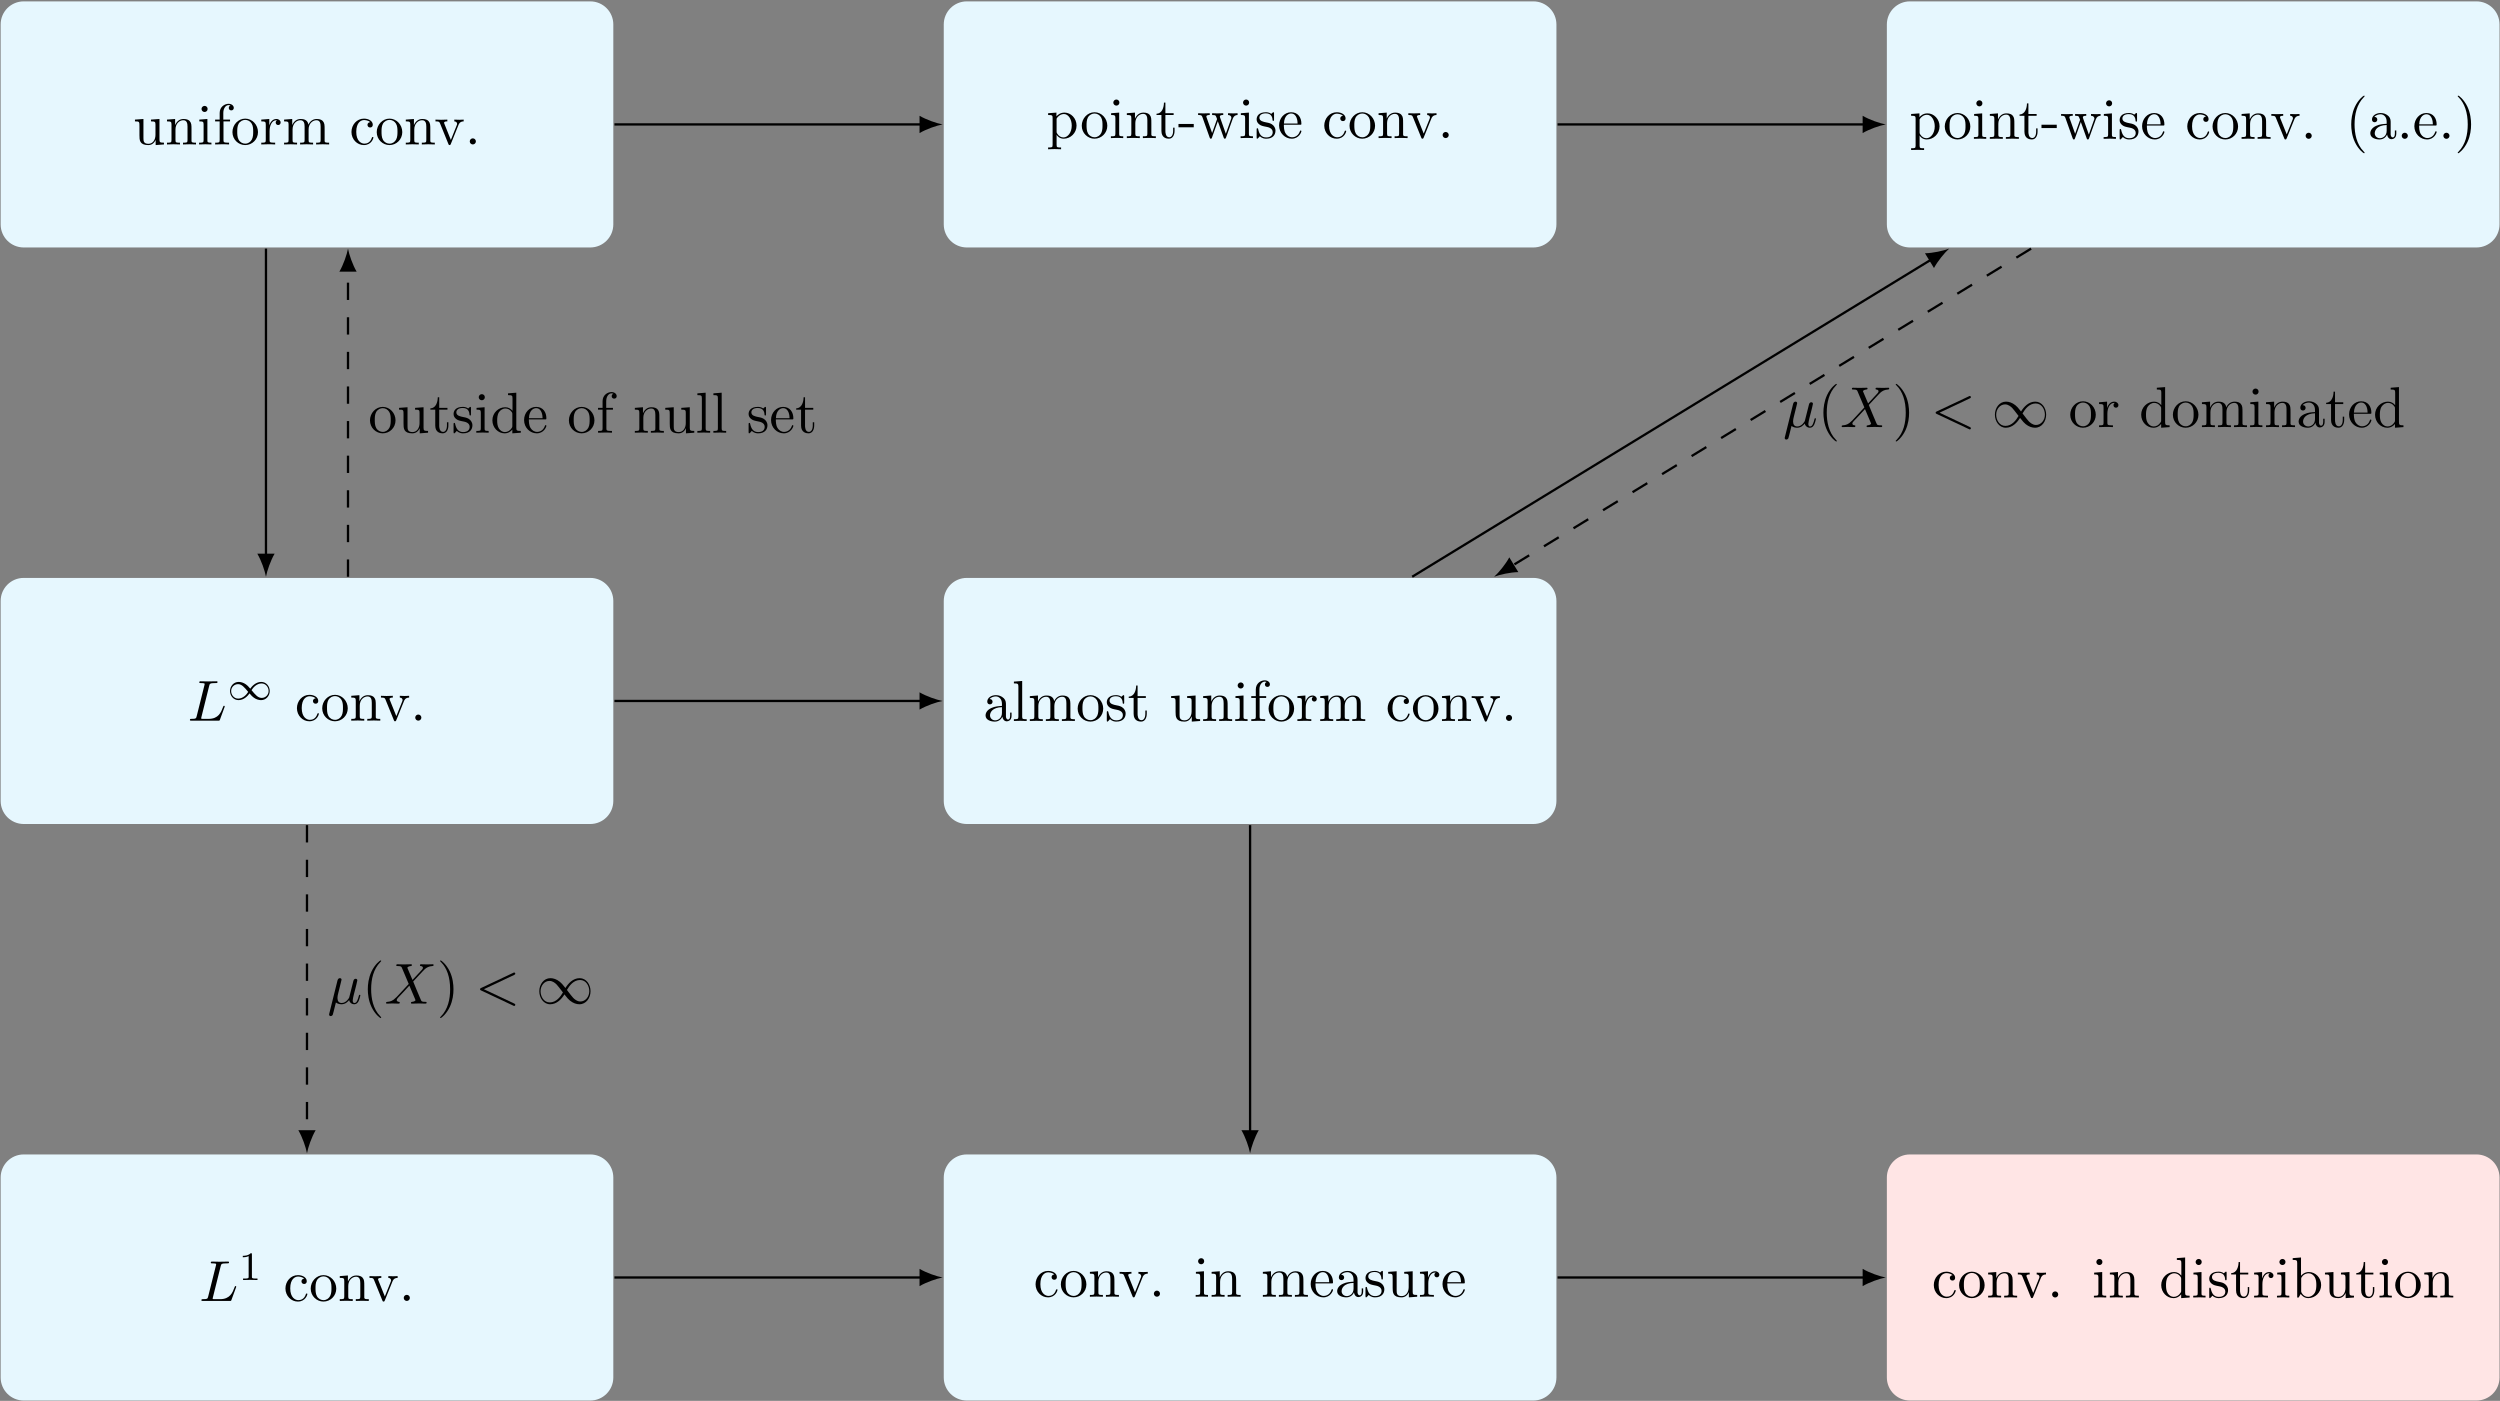 <?xml version="1.0" encoding="UTF-8"?>
<svg xmlns="http://www.w3.org/2000/svg" xmlns:xlink="http://www.w3.org/1999/xlink" width="1555pt" height="871.36pt" viewBox="0 0 1555 871.36" version="1.1"><rect x="0" y="0" width="1555" height="871.36" fill="#808080" stroke="none"/><!--latexit:AAAJDnjarVVdbBRVFL73LtB2+dlty2/5G+girWzLbguCLQstPy0ILD/bn227bbkz
c3f30tmZzcxsy7LZeB8ML/hkJKiJRsqDQowYJcYY30A0hhgtxEjUGB7UxPjEK2I8
M9tii/xI4szDzD1zvvOd75xz78hZjVt2KHQTE8+s2XPKvPHAKDMtbuh9AWoqaQ6r
roBtZOMBQz7OFNuqQvjU28N+XzS2n+WZ2j7p9G15RZdpGLbAl/xr5s5b98z6uvpn
NwQbGjdubm7dsWvfC4eP9PUPHlMZ1wzL7g7oOU27MX+Bz18T6I3GGkdY3uqH5yRJ
T0DRqGVdqKyqXrho8ZKlywQRHjFLzBZzRJkoFxXCe2H5ipWrVktr1taKuWKeWCB8
olLUiOVipVglpLhMLaZxnXUrhmaYXRlDZd02tzUWz5qMZmSNDWZoSudJrlAb5Hap
1GYgS6bKSMo0crq6ywH2W0bOVFgXO2HXtq1NbHj1Vlv+Rijsa2re1B2NHe3cmYjG
XMdYliqsIyTBjfxYzJ94bsvW5/tLMnSaYfHSK7N6JwHjW1vi0dghV++Eb1tkex/I
t2yT6ynhPwzwtna3ygdzNoVsY+6X8207HVRpcWO3b09H5977a0il3YY3OWczS1SJ
ZaJ62N+TUA0ll2G67fIPyIapMjMSDmXtwYJlU12lmqGzojeRsxhoGKEpVrD5yMmS
xXnTuGxSM1/IGhZ3SgVURad1+w8eOndALDwXFYvE0p5orMPQ7ZtHY12+7p7eOKxj
/CSD5JIdGk1ZsI5CGWrb6pB7+f1isVjSc9DQqWKA2oHEZITxgRZYDg2Dmt1ccfiA
e3zIMVJ52F81TaRa0j2utDzUXtu2s8Q1kfSl0s6U2RwyaL/y1+uf37vWJFZAyOMj
QLsbWj9+vMXpa6Z5U0dYghuJ+U59s517xWq3kpWzLidkluK6W50spJYzWXHAuz2i
AfxE0KvDiEkqd2qqsEiTkgl6Zc1QRjZCV/MaixRM6DTVUxoLJrmmRZQ81deEQ0EA
25ICDWImU4OSuxzjqp2ONDduhihShus8k8tIacZTaTsSLlndGWWqpBimDju2OMkW
fhQdBP8f2byD3oQjeMAlHZTqaL1UyMF2MswMOOmjjcXW6R4QwQ1nJCUK3jJ4Zw2u
2w1j3GJPAMgAUB4CANJG1lj/IE5mmjE2RaQCLnBgqJDgetLOFwNPoFIBwgBCtQyc
UtJjBd3ncUDJSZ7wEymS4J0C75IErksZRi1nlGYAwtMQKUCkpyOcIXMnHTYHwLwJ
1aRjAw3bS21gaoo5FW6dbpen7Mo0e9A2qW6VFFJ9lFqRwgkrzZN2pCHU2AR9L06P
qP4n5CQwqFIrzdRSB1y8q83VNFgwcrbFYbeAOOc/IME5U3SYZqQ8BYSGPGXK7OnE
/itl5SEpBxKZXF28fltpkAKSYUqqAXsF9r5afCDHx2p/IFDRmZ0ZupNT2adm2tkj
7Kkpe9qxM12dcUDBGZcbHfZX3/+R/HOons8NtaByVIlqUADVoya0Be1DB9ARFENj
qIheQi+js+gt9C66iN5D76MP0IfoMvoYfYI+RVfRNfQl+gpdR1+jb9AEuom+Q9+j
2+g39Ae6g+7iCrwAS3gD3oRbcTuO4m7ci/vwEObYxCdxEZ/Cp/EZfBa/ht/El/BH
+DN8BV/Ht/AP+Cf8M9lKdpB2sovsIZ1kHzlM+sgxwkmW5EmBFMmL5BQ5TV4hZ8gb
5B1ykVwiV8kX5EfyC/md3CF3yT0P8VR45nmqPTWeFZ5azzrPek992e2yX8v+LP0O
CC49QeWMqxz9DRfE+d0=-->
<defs>
<g>
<symbol overflow="visible" id="glyph0-0">
<path style="stroke:none;" d=""/>
</symbol>
<symbol overflow="visible" id="glyph0-1">
<path style="stroke:none;" d="M 14.016 -2.828 L 14.016 0.391 L 19.188 0 L 19.188 -1.109 C 16.672 -1.109 16.391 -1.359 16.391 -3.125 L 16.391 -15.844 L 11.109 -15.453 L 11.109 -14.344 C 13.625 -14.344 13.906 -14.094 13.906 -12.328 L 13.906 -5.953 C 13.906 -2.828 12.188 -0.391 9.578 -0.391 C 6.562 -0.391 6.422 -2.078 6.422 -3.938 L 6.422 -15.844 L 1.141 -15.453 L 1.141 -14.344 C 3.938 -14.344 3.938 -14.234 3.938 -11.047 L 3.938 -5.672 C 3.938 -2.875 3.938 0.391 9.391 0.391 C 11.406 0.391 12.984 -0.609 14.016 -2.828 Z M 14.016 -2.828 "/>
</symbol>
<symbol overflow="visible" id="glyph0-2">
<path style="stroke:none;" d="M 3.938 -12.328 L 3.938 -2.719 C 3.938 -1.109 3.547 -1.109 1.141 -1.109 L 1.141 0 C 2.406 -0.031 4.234 -0.109 5.203 -0.109 C 6.125 -0.109 8 -0.031 9.219 0 L 9.219 -1.109 C 6.812 -1.109 6.422 -1.109 6.422 -2.719 L 6.422 -9.328 C 6.422 -13.047 8.969 -15.062 11.266 -15.062 C 13.516 -15.062 13.906 -13.125 13.906 -11.078 L 13.906 -2.719 C 13.906 -1.109 13.516 -1.109 11.109 -1.109 L 11.109 0 C 12.375 -0.031 14.203 -0.109 15.172 -0.109 C 16.094 -0.109 17.969 -0.031 19.188 0 L 19.188 -1.109 C 17.312 -1.109 16.422 -1.109 16.391 -2.188 L 16.391 -9.031 C 16.391 -12.125 16.391 -13.234 15.281 -14.516 C 14.781 -15.125 13.594 -15.844 11.516 -15.844 C 8.891 -15.844 7.203 -14.312 6.203 -12.078 L 6.203 -15.844 L 1.141 -15.453 L 1.141 -14.344 C 3.656 -14.344 3.938 -14.094 3.938 -12.328 Z M 3.938 -12.328 "/>
</symbol>
<symbol overflow="visible" id="glyph0-3">
<path style="stroke:none;" d="M 6.344 -15.844 L 1.328 -15.453 L 1.328 -14.344 C 3.656 -14.344 3.984 -14.125 3.984 -12.375 L 3.984 -2.719 C 3.984 -1.109 3.578 -1.109 1.188 -1.109 L 1.188 0 C 2.328 -0.031 4.266 -0.109 5.125 -0.109 C 6.391 -0.109 7.641 -0.031 8.859 0 L 8.859 -1.109 C 6.484 -1.109 6.344 -1.297 6.344 -2.688 Z M 6.484 -22.094 C 6.484 -23.234 5.594 -23.984 4.594 -23.984 C 3.484 -23.984 2.688 -23.016 2.688 -22.094 C 2.688 -21.125 3.484 -20.188 4.594 -20.188 C 5.594 -20.188 6.484 -20.938 6.484 -22.094 Z M 6.484 -22.094 "/>
</symbol>
<symbol overflow="visible" id="glyph0-4">
<path style="stroke:none;" d="M 6.281 -15.453 L 6.281 -19.609 C 6.281 -22.766 8 -24.484 9.578 -24.484 C 9.688 -24.484 10.219 -24.484 10.75 -24.234 C 10.328 -24.094 9.688 -23.625 9.688 -22.734 C 9.688 -21.906 10.25 -21.188 11.219 -21.188 C 12.266 -21.188 12.797 -21.906 12.797 -22.766 C 12.797 -24.094 11.469 -25.281 9.578 -25.281 C 7.062 -25.281 4.016 -23.375 4.016 -19.578 L 4.016 -15.453 L 1.188 -15.453 L 1.188 -14.344 L 4.016 -14.344 L 4.016 -2.719 C 4.016 -1.109 3.625 -1.109 1.219 -1.109 L 1.219 0 C 2.625 -0.031 4.297 -0.109 5.312 -0.109 C 6.734 -0.109 8.422 -0.109 9.859 0 L 9.859 -1.109 L 9.109 -1.109 C 6.453 -1.109 6.391 -1.5 6.391 -2.797 L 6.391 -14.344 L 10.469 -14.344 L 10.469 -15.453 Z M 6.281 -15.453 "/>
</symbol>
<symbol overflow="visible" id="glyph0-5">
<path style="stroke:none;" d="M 16.891 -7.672 C 16.891 -12.266 13.297 -16.062 8.969 -16.062 C 4.484 -16.062 1 -12.156 1 -7.672 C 1 -3.047 4.734 0.391 8.922 0.391 C 13.266 0.391 16.891 -3.125 16.891 -7.672 Z M 8.969 -0.5 C 7.422 -0.5 5.844 -1.25 4.875 -2.906 C 3.984 -4.484 3.984 -6.672 3.984 -7.953 C 3.984 -9.359 3.984 -11.297 4.844 -12.875 C 5.812 -14.516 7.5 -15.281 8.922 -15.281 C 10.5 -15.281 12.047 -14.484 12.984 -12.938 C 13.906 -11.406 13.906 -9.328 13.906 -7.953 C 13.906 -6.672 13.906 -4.734 13.125 -3.156 C 12.328 -1.547 10.75 -0.5 8.969 -0.5 Z M 8.969 -0.5 "/>
</symbol>
<symbol overflow="visible" id="glyph0-6">
<path style="stroke:none;" d="M 5.984 -11.906 L 5.984 -15.844 L 1 -15.453 L 1 -14.344 C 3.516 -14.344 3.797 -14.094 3.797 -12.328 L 3.797 -2.719 C 3.797 -1.109 3.406 -1.109 1 -1.109 L 1 0 C 2.406 -0.031 4.094 -0.109 5.094 -0.109 C 6.531 -0.109 8.219 -0.109 9.641 0 L 9.641 -1.109 L 8.891 -1.109 C 6.234 -1.109 6.172 -1.5 6.172 -2.797 L 6.172 -8.312 C 6.172 -11.875 7.672 -15.062 10.406 -15.062 C 10.656 -15.062 10.719 -15.062 10.797 -15.031 C 10.688 -14.984 9.969 -14.562 9.969 -13.625 C 9.969 -12.625 10.719 -12.078 11.516 -12.078 C 12.156 -12.078 13.047 -12.516 13.047 -13.656 C 13.047 -14.812 11.938 -15.844 10.406 -15.844 C 7.781 -15.844 6.484 -13.453 5.984 -11.906 Z M 5.984 -11.906 "/>
</symbol>
<symbol overflow="visible" id="glyph0-7">
<path style="stroke:none;" d="M 3.938 -12.328 L 3.938 -2.719 C 3.938 -1.109 3.547 -1.109 1.141 -1.109 L 1.141 0 C 2.406 -0.031 4.234 -0.109 5.203 -0.109 C 6.125 -0.109 8 -0.031 9.219 0 L 9.219 -1.109 C 6.812 -1.109 6.422 -1.109 6.422 -2.719 L 6.422 -9.328 C 6.422 -13.047 8.969 -15.062 11.266 -15.062 C 13.516 -15.062 13.906 -13.125 13.906 -11.078 L 13.906 -2.719 C 13.906 -1.109 13.516 -1.109 11.109 -1.109 L 11.109 0 C 12.375 -0.031 14.203 -0.109 15.172 -0.109 C 16.094 -0.109 17.969 -0.031 19.188 0 L 19.188 -1.109 C 16.781 -1.109 16.391 -1.109 16.391 -2.719 L 16.391 -9.328 C 16.391 -13.047 18.938 -15.062 21.234 -15.062 C 23.484 -15.062 23.875 -13.125 23.875 -11.078 L 23.875 -2.719 C 23.875 -1.109 23.484 -1.109 21.078 -1.109 L 21.078 0 C 22.344 -0.031 24.172 -0.109 25.141 -0.109 C 26.062 -0.109 27.938 -0.031 29.156 0 L 29.156 -1.109 C 27.281 -1.109 26.391 -1.109 26.359 -2.188 L 26.359 -9.031 C 26.359 -12.125 26.359 -13.234 25.25 -14.516 C 24.75 -15.125 23.562 -15.844 21.484 -15.844 C 18.469 -15.844 16.891 -13.703 16.281 -12.328 C 15.781 -15.453 13.125 -15.844 11.516 -15.844 C 8.891 -15.844 7.203 -14.312 6.203 -12.078 L 6.203 -15.844 L 1.141 -15.453 L 1.141 -14.344 C 3.656 -14.344 3.938 -14.094 3.938 -12.328 Z M 3.938 -12.328 "/>
</symbol>
<symbol overflow="visible" id="glyph0-8">
<path style="stroke:none;" d="M 4.203 -7.812 C 4.203 -13.656 7.141 -15.172 9.031 -15.172 C 9.359 -15.172 11.625 -15.125 12.875 -13.844 C 11.406 -13.734 11.188 -12.656 11.188 -12.188 C 11.188 -11.266 11.828 -10.547 12.844 -10.547 C 13.766 -10.547 14.484 -11.156 14.484 -12.234 C 14.484 -14.672 11.766 -16.062 9 -16.062 C 4.516 -16.062 1.219 -12.188 1.219 -7.75 C 1.219 -3.156 4.766 0.391 8.922 0.391 C 13.734 0.391 14.875 -3.906 14.875 -4.266 C 14.875 -4.625 14.516 -4.625 14.422 -4.625 C 14.094 -4.625 14.016 -4.484 13.953 -4.266 C 12.906 -0.938 10.578 -0.5 9.25 -0.5 C 7.344 -0.5 4.203 -2.047 4.203 -7.812 Z M 4.203 -7.812 "/>
</symbol>
<symbol overflow="visible" id="glyph0-9">
<path style="stroke:none;" d="M 14.922 -11.938 C 15.234 -12.766 15.844 -14.312 18.219 -14.344 L 18.219 -15.453 C 17.391 -15.391 16.359 -15.344 15.531 -15.344 C 14.672 -15.344 13.016 -15.422 12.406 -15.453 L 12.406 -14.344 C 13.734 -14.312 14.125 -13.484 14.125 -12.797 C 14.125 -12.484 14.062 -12.328 13.906 -11.938 L 10.25 -2.797 L 6.234 -12.797 C 6.031 -13.266 6.031 -13.344 6.031 -13.406 C 6.031 -14.344 7.422 -14.344 8.062 -14.344 L 8.062 -15.453 C 7 -15.422 4.984 -15.344 4.156 -15.344 C 3.188 -15.344 1.75 -15.391 0.688 -15.453 L 0.688 -14.344 C 2.938 -14.344 3.078 -14.125 3.547 -13.016 L 8.719 -0.281 C 8.922 0.219 9 0.391 9.469 0.391 C 9.938 0.391 10.078 0.078 10.219 -0.281 Z M 14.922 -11.938 "/>
</symbol>
<symbol overflow="visible" id="glyph0-10">
<path style="stroke:none;" d="M 6.891 -1.906 C 6.891 -2.938 6.031 -3.797 4.984 -3.797 C 3.938 -3.797 3.078 -2.938 3.078 -1.906 C 3.078 -0.859 3.938 0 4.984 0 C 6.031 0 6.891 -0.859 6.891 -1.906 Z M 6.891 -1.906 "/>
</symbol>
<symbol overflow="visible" id="glyph0-11">
<path style="stroke:none;" d="M 6.172 -13.484 L 6.172 -15.844 L 1 -15.453 L 1 -14.344 C 3.547 -14.344 3.797 -14.125 3.797 -12.547 L 3.797 4.234 C 3.797 5.844 3.406 5.844 1 5.844 L 1 6.953 C 2.219 6.922 4.094 6.844 5.016 6.844 C 5.984 6.844 7.812 6.922 9.078 6.953 L 9.078 5.844 C 6.672 5.844 6.281 5.844 6.281 4.234 L 6.281 -2.109 C 6.453 -1.547 7.953 0.391 10.688 0.391 C 14.953 0.391 18.688 -3.125 18.688 -7.75 C 18.688 -12.297 15.203 -15.844 11.188 -15.844 C 8.391 -15.844 6.891 -14.266 6.172 -13.484 Z M 6.281 -4.094 L 6.281 -12.078 C 7.312 -13.906 9.078 -14.953 10.906 -14.953 C 13.516 -14.953 15.703 -11.797 15.703 -7.75 C 15.703 -3.406 13.203 -0.391 10.547 -0.391 C 9.109 -0.391 7.75 -1.109 6.781 -2.578 C 6.281 -3.328 6.281 -3.375 6.281 -4.094 Z M 6.281 -4.094 "/>
</symbol>
<symbol overflow="visible" id="glyph0-12">
<path style="stroke:none;" d="M 6.203 -14.344 L 11.328 -14.344 L 11.328 -15.453 L 6.203 -15.453 L 6.203 -22.047 L 5.312 -22.047 C 5.266 -19.109 4.203 -15.281 0.688 -15.125 L 0.688 -14.344 L 3.734 -14.344 L 3.734 -4.453 C 3.734 -0.031 7.062 0.391 8.359 0.391 C 10.906 0.391 11.906 -2.156 11.906 -4.453 L 11.906 -6.484 L 11.016 -6.484 L 11.016 -4.516 C 11.016 -1.859 9.938 -0.5 8.609 -0.5 C 6.203 -0.5 6.203 -3.766 6.203 -4.375 Z M 6.203 -14.344 "/>
</symbol>
<symbol overflow="visible" id="glyph0-13">
<path style="stroke:none;" d="M 9.891 -6.703 L 9.891 -8.781 L 0.391 -8.781 L 0.391 -6.703 Z M 9.891 -6.703 "/>
</symbol>
<symbol overflow="visible" id="glyph0-14">
<path style="stroke:none;" d="M 22.203 -12.047 C 22.844 -13.844 23.953 -14.312 25.203 -14.344 L 25.203 -15.453 C 24.422 -15.391 23.375 -15.344 22.594 -15.344 C 21.547 -15.344 19.938 -15.422 19.25 -15.453 L 19.25 -14.344 C 20.547 -14.312 21.344 -13.656 21.344 -12.625 C 21.344 -12.406 21.344 -12.328 21.156 -11.875 L 17.891 -2.688 L 14.344 -12.688 C 14.203 -13.125 14.172 -13.203 14.172 -13.375 C 14.172 -14.344 15.562 -14.344 16.281 -14.344 L 16.281 -15.453 C 15.234 -15.422 13.406 -15.344 12.547 -15.344 C 11.469 -15.344 10.438 -15.391 9.359 -15.453 L 9.359 -14.344 C 10.688 -14.344 11.266 -14.266 11.625 -13.812 C 11.797 -13.594 12.188 -12.516 12.438 -11.828 L 9.359 -3.156 L 5.953 -12.734 C 5.766 -13.156 5.766 -13.234 5.766 -13.375 C 5.766 -14.344 7.172 -14.344 7.891 -14.344 L 7.891 -15.453 C 6.812 -15.422 4.812 -15.344 3.984 -15.344 C 3.844 -15.344 1.938 -15.391 0.641 -15.453 L 0.641 -14.344 C 2.438 -14.344 2.875 -14.234 3.297 -13.094 L 7.812 -0.391 C 8 0.109 8.109 0.391 8.578 0.391 C 9.031 0.391 9.109 0.172 9.281 -0.328 L 12.906 -10.469 L 16.562 -0.281 C 16.703 0.109 16.812 0.391 17.281 0.391 C 17.75 0.391 17.859 0.078 18 -0.281 Z M 22.203 -12.047 "/>
</symbol>
<symbol overflow="visible" id="glyph0-15">
<path style="stroke:none;" d="M 7.453 -6.953 C 8.25 -6.812 11.188 -6.234 11.188 -3.656 C 11.188 -1.828 9.938 -0.391 7.141 -0.391 C 4.125 -0.391 2.828 -2.438 2.156 -5.484 C 2.047 -5.953 2.016 -6.094 1.656 -6.094 C 1.188 -6.094 1.188 -5.844 1.188 -5.203 L 1.188 -0.469 C 1.188 0.141 1.188 0.391 1.578 0.391 C 1.75 0.391 1.797 0.359 2.469 -0.328 C 2.547 -0.391 2.547 -0.469 3.188 -1.141 C 4.766 0.359 6.391 0.391 7.141 0.391 C 11.266 0.391 12.906 -2.016 12.906 -4.594 C 12.906 -6.484 11.828 -7.562 11.406 -8 C 10.219 -9.141 8.828 -9.438 7.312 -9.719 C 5.312 -10.109 2.906 -10.578 2.906 -12.656 C 2.906 -13.906 3.844 -15.391 6.922 -15.391 C 10.859 -15.391 11.047 -12.156 11.109 -11.047 C 11.156 -10.719 11.469 -10.719 11.547 -10.719 C 12.016 -10.719 12.016 -10.906 12.016 -11.578 L 12.016 -15.203 C 12.016 -15.812 12.016 -16.062 11.625 -16.062 C 11.438 -16.062 11.375 -16.062 10.906 -15.641 C 10.797 -15.484 10.438 -15.172 10.297 -15.062 C 8.922 -16.062 7.453 -16.062 6.922 -16.062 C 2.547 -16.062 1.188 -13.656 1.188 -11.656 C 1.188 -10.406 1.75 -9.391 2.719 -8.609 C 3.875 -7.672 4.875 -7.453 7.453 -6.953 Z M 7.453 -6.953 "/>
</symbol>
<symbol overflow="visible" id="glyph0-16">
<path style="stroke:none;" d="M 4.016 -9.031 C 4.234 -14.375 7.25 -15.281 8.469 -15.281 C 12.156 -15.281 12.516 -10.438 12.516 -9.031 Z M 3.984 -8.281 L 13.984 -8.281 C 14.781 -8.281 14.875 -8.281 14.875 -9.031 C 14.875 -12.594 12.938 -16.062 8.469 -16.062 C 4.297 -16.062 1 -12.375 1 -7.891 C 1 -3.078 4.766 0.391 8.891 0.391 C 13.266 0.391 14.875 -3.578 14.875 -4.266 C 14.875 -4.625 14.594 -4.703 14.422 -4.703 C 14.094 -4.703 14.016 -4.484 13.953 -4.203 C 12.688 -0.5 9.469 -0.5 9.109 -0.5 C 7.312 -0.5 5.875 -1.578 5.062 -2.906 C 3.984 -4.625 3.984 -7 3.984 -8.281 Z M 3.984 -8.281 "/>
</symbol>
<symbol overflow="visible" id="glyph0-17">
<path style="stroke:none;" d="M 11.875 8.609 C 11.875 8.5 11.875 8.422 11.266 7.812 C 6.781 3.297 5.625 -3.484 5.625 -8.969 C 5.625 -15.203 7 -21.438 11.406 -25.922 C 11.875 -26.359 11.875 -26.422 11.875 -26.531 C 11.875 -26.781 11.719 -26.891 11.516 -26.891 C 11.156 -26.891 7.922 -24.453 5.812 -19.906 C 3.984 -15.953 3.547 -11.984 3.547 -8.969 C 3.547 -6.172 3.938 -1.828 5.922 2.219 C 8.062 6.641 11.156 8.969 11.516 8.969 C 11.719 8.969 11.875 8.859 11.875 8.609 Z M 11.875 8.609 "/>
</symbol>
<symbol overflow="visible" id="glyph0-18">
<path style="stroke:none;" d="M 11.938 -2.719 C 12.078 -1.297 13.047 0.219 14.734 0.219 C 15.484 0.219 17.672 -0.281 17.672 -3.188 L 17.672 -5.203 L 16.781 -5.203 L 16.781 -3.188 C 16.781 -1.109 15.891 -0.891 15.484 -0.891 C 14.312 -0.891 14.172 -2.516 14.172 -2.688 L 14.172 -9.859 C 14.172 -11.375 14.172 -12.766 12.875 -14.094 C 11.469 -15.484 9.688 -16.062 7.953 -16.062 C 5.016 -16.062 2.547 -14.375 2.547 -12.016 C 2.547 -10.938 3.266 -10.328 4.203 -10.328 C 5.203 -10.328 5.844 -11.047 5.844 -11.984 C 5.844 -12.406 5.672 -13.594 4.016 -13.625 C 4.984 -14.875 6.734 -15.281 7.891 -15.281 C 9.641 -15.281 11.688 -13.875 11.688 -10.688 L 11.688 -9.359 C 9.859 -9.25 7.344 -9.141 5.094 -8.062 C 2.406 -6.844 1.5 -4.984 1.5 -3.406 C 1.5 -0.5 4.984 0.391 7.25 0.391 C 9.609 0.391 11.266 -1.047 11.938 -2.719 Z M 11.688 -8.609 L 11.688 -5.016 C 11.688 -1.609 9.109 -0.391 7.5 -0.391 C 5.734 -0.391 4.266 -1.656 4.266 -3.438 C 4.266 -5.422 5.766 -8.391 11.688 -8.609 Z M 11.688 -8.609 "/>
</symbol>
<symbol overflow="visible" id="glyph0-19">
<path style="stroke:none;" d="M 10.359 -8.969 C 10.359 -11.766 9.969 -16.094 8 -20.156 C 5.844 -24.562 2.766 -26.891 2.406 -26.891 C 2.188 -26.891 2.047 -26.75 2.047 -26.531 C 2.047 -26.422 2.047 -26.359 2.719 -25.719 C 6.234 -22.156 8.281 -16.453 8.281 -8.969 C 8.281 -2.828 6.953 3.484 2.516 8 C 2.047 8.422 2.047 8.5 2.047 8.609 C 2.047 8.828 2.188 8.969 2.406 8.969 C 2.766 8.969 5.984 6.531 8.109 1.969 C 9.938 -1.969 10.359 -5.953 10.359 -8.969 Z M 10.359 -8.969 "/>
</symbol>
<symbol overflow="visible" id="glyph0-20">
<path style="stroke:none;" d="M 6.344 -24.891 L 1.188 -24.484 L 1.188 -23.375 C 3.688 -23.375 3.984 -23.125 3.984 -21.375 L 3.984 -2.719 C 3.984 -1.109 3.578 -1.109 1.188 -1.109 L 1.188 0 C 2.359 -0.031 4.266 -0.109 5.156 -0.109 C 6.062 -0.109 7.812 -0.031 9.141 0 L 9.141 -1.109 C 6.734 -1.109 6.344 -1.109 6.344 -2.719 Z M 6.344 -24.891 "/>
</symbol>
<symbol overflow="visible" id="glyph0-21">
<path style="stroke:none;" d="M 13.625 -1.969 L 13.625 0.391 L 18.891 0 L 18.891 -1.109 C 16.391 -1.109 16.094 -1.359 16.094 -3.125 L 16.094 -24.891 L 10.938 -24.484 L 10.938 -23.375 C 13.453 -23.375 13.734 -23.125 13.734 -21.375 L 13.734 -13.625 C 12.688 -14.922 11.156 -15.844 9.219 -15.844 C 4.984 -15.844 1.219 -12.328 1.219 -7.703 C 1.219 -3.156 4.734 0.391 8.828 0.391 C 11.109 0.391 12.734 -0.828 13.625 -1.969 Z M 13.625 -11.578 L 13.625 -4.234 C 13.625 -3.578 13.625 -3.516 13.234 -2.906 C 12.156 -1.188 10.547 -0.391 9 -0.391 C 7.391 -0.391 6.094 -1.328 5.234 -2.688 C 4.297 -4.156 4.203 -6.203 4.203 -7.672 C 4.203 -9 4.266 -11.156 5.312 -12.766 C 6.062 -13.875 7.422 -15.062 9.359 -15.062 C 10.609 -15.062 12.125 -14.516 13.234 -12.906 C 13.625 -12.297 13.625 -12.234 13.625 -11.578 Z M 13.625 -11.578 "/>
</symbol>
<symbol overflow="visible" id="glyph0-22">
<path style="stroke:none;" d="M 6.172 -13.516 L 6.172 -24.891 L 1 -24.484 L 1 -23.375 C 3.516 -23.375 3.797 -23.125 3.797 -21.375 L 3.797 0 L 4.703 0 C 4.734 -0.031 5.016 -0.531 5.984 -2.219 C 6.531 -1.406 8.031 0.391 10.688 0.391 C 14.953 0.391 18.688 -3.125 18.688 -7.75 C 18.688 -12.297 15.172 -15.844 11.078 -15.844 C 8.281 -15.844 6.734 -14.172 6.172 -13.516 Z M 6.281 -4.094 L 6.281 -11.469 C 6.281 -12.156 6.281 -12.188 6.672 -12.766 C 8.062 -14.781 10.047 -15.062 10.906 -15.062 C 12.516 -15.062 13.812 -14.125 14.672 -12.766 C 15.594 -11.297 15.703 -9.25 15.703 -7.781 C 15.703 -6.453 15.641 -4.297 14.594 -2.688 C 13.844 -1.578 12.484 -0.391 10.547 -0.391 C 8.922 -0.391 7.641 -1.25 6.781 -2.578 C 6.281 -3.328 6.281 -3.438 6.281 -4.094 Z M 6.281 -4.094 "/>
</symbol>
<symbol overflow="visible" id="glyph1-0">
<path style="stroke:none;" d=""/>
</symbol>
<symbol overflow="visible" id="glyph1-1">
<path style="stroke:none;" d="M 13.406 -21.688 C 13.734 -22.984 13.844 -23.375 17.219 -23.375 C 18.281 -23.375 18.578 -23.375 18.578 -24.062 C 18.578 -24.484 18.188 -24.484 18 -24.484 C 16.812 -24.484 13.875 -24.391 12.688 -24.391 C 11.625 -24.391 9 -24.484 7.922 -24.484 C 7.672 -24.484 7.25 -24.484 7.25 -23.781 C 7.25 -23.375 7.562 -23.375 8.25 -23.375 C 8.312 -23.375 9 -23.375 9.609 -23.312 C 10.25 -23.234 10.578 -23.203 10.578 -22.734 C 10.578 -22.594 10.547 -22.484 10.438 -22.047 L 5.625 -2.797 C 5.266 -1.406 5.203 -1.109 2.359 -1.109 C 1.75 -1.109 1.406 -1.109 1.406 -0.391 C 1.406 0 1.719 0 2.359 0 L 18.969 0 C 19.828 0 19.859 0 20.078 -0.609 L 22.922 -8.359 C 23.062 -8.75 23.062 -8.828 23.062 -8.859 C 23.062 -9 22.953 -9.25 22.625 -9.25 C 22.297 -9.25 22.266 -9.078 22.016 -8.5 C 20.797 -5.203 19.219 -1.109 13.016 -1.109 L 9.641 -1.109 C 9.141 -1.109 9.078 -1.109 8.859 -1.141 C 8.5 -1.188 8.391 -1.219 8.391 -1.5 C 8.391 -1.609 8.391 -1.688 8.578 -2.328 Z M 13.406 -21.688 "/>
</symbol>
<symbol overflow="visible" id="glyph1-2">
<path style="stroke:none;" d="M 8.281 -12.594 C 8.469 -13.344 8.828 -14.703 8.828 -14.875 C 8.828 -15.484 8.391 -15.844 7.781 -15.844 C 7.672 -15.844 6.672 -15.812 6.344 -14.562 L 1.188 6.203 C 1.078 6.641 1.078 6.703 1.078 6.781 C 1.078 7.312 1.469 7.75 2.078 7.75 C 2.828 7.75 3.266 7.094 3.328 7 C 3.484 6.672 3.938 4.812 5.312 -0.719 C 6.453 0.25 8.062 0.391 8.781 0.391 C 11.297 0.391 12.688 -1.219 13.562 -2.219 C 13.875 -0.609 15.203 0.391 16.781 0.391 C 18.031 0.391 18.859 -0.438 19.438 -1.578 C 20.047 -2.875 20.516 -5.062 20.516 -5.125 C 20.516 -5.484 20.188 -5.484 20.078 -5.484 C 19.719 -5.484 19.688 -5.344 19.578 -4.844 C 18.969 -2.516 18.328 -0.391 16.859 -0.391 C 15.891 -0.391 15.781 -1.328 15.781 -2.047 C 15.781 -2.828 16.203 -4.516 16.5 -5.766 L 17.5 -9.641 C 17.609 -10.188 17.969 -11.547 18.109 -12.078 C 18.281 -12.906 18.641 -14.266 18.641 -14.484 C 18.641 -15.125 18.141 -15.453 17.609 -15.453 C 17.422 -15.453 16.5 -15.422 16.203 -14.203 L 14.516 -7.5 C 14.094 -5.703 13.703 -4.203 13.594 -3.844 C 13.562 -3.656 11.828 -0.391 8.922 -0.391 C 7.141 -0.391 6.281 -1.578 6.281 -3.516 C 6.281 -4.547 6.531 -5.562 6.781 -6.562 Z M 8.281 -12.594 "/>
</symbol>
<symbol overflow="visible" id="glyph1-3">
<path style="stroke:none;" d="M 17.391 -14.734 L 14.375 -21.875 C 14.266 -22.156 14.203 -22.297 14.203 -22.344 C 14.203 -22.562 14.812 -23.234 16.312 -23.375 C 16.672 -23.422 17.031 -23.453 17.031 -24.062 C 17.031 -24.484 16.609 -24.484 16.5 -24.484 C 15.031 -24.484 13.484 -24.391 11.984 -24.391 C 11.078 -24.391 8.859 -24.484 7.953 -24.484 C 7.75 -24.484 7.312 -24.484 7.312 -23.781 C 7.312 -23.375 7.672 -23.375 8.141 -23.375 C 10.297 -23.375 10.5 -23.016 10.828 -22.234 L 15.062 -12.234 L 7.5 -4.094 L 7.031 -3.688 C 5.266 -1.797 3.578 -1.219 1.75 -1.109 C 1.297 -1.078 0.969 -1.078 0.969 -0.391 C 0.969 -0.359 0.969 0 1.438 0 C 2.516 0 3.688 -0.109 4.812 -0.109 C 6.125 -0.109 7.531 0 8.828 0 C 9.031 0 9.469 0 9.469 -0.719 C 9.469 -1.078 9.109 -1.109 9.031 -1.109 C 8.719 -1.141 7.609 -1.219 7.609 -2.219 C 7.609 -2.797 8.141 -3.375 8.578 -3.844 L 12.234 -7.703 L 15.453 -11.219 L 19.078 -2.656 C 19.219 -2.266 19.25 -2.219 19.25 -2.156 C 19.25 -1.859 18.578 -1.25 17.172 -1.109 C 16.781 -1.078 16.453 -1.047 16.453 -0.438 C 16.453 0 16.859 0 17 0 C 18 0 20.516 -0.109 21.516 -0.109 C 22.406 -0.109 24.594 0 25.5 0 C 25.75 0 26.172 0 26.172 -0.688 C 26.172 -1.109 25.812 -1.109 25.531 -1.109 C 23.125 -1.141 23.062 -1.25 22.453 -2.688 C 21.047 -6.031 18.641 -11.625 17.828 -13.766 C 20.266 -16.281 24.031 -20.547 25.172 -21.547 C 26.219 -22.406 27.578 -23.266 29.734 -23.375 C 30.188 -23.422 30.516 -23.422 30.516 -24.094 C 30.516 -24.141 30.516 -24.484 30.047 -24.484 C 28.969 -24.484 27.797 -24.391 26.672 -24.391 C 25.359 -24.391 23.984 -24.484 22.703 -24.484 C 22.484 -24.484 22.016 -24.484 22.016 -23.781 C 22.016 -23.531 22.203 -23.422 22.453 -23.375 C 22.766 -23.344 23.875 -23.266 23.875 -22.266 C 23.875 -21.766 23.484 -21.297 23.203 -20.984 Z M 17.391 -14.734 "/>
</symbol>
<symbol overflow="visible" id="glyph1-4">
<path style="stroke:none;" d="M 24.203 -17.859 C 24.641 -18.078 24.891 -18.25 24.891 -18.641 C 24.891 -19.047 24.562 -19.359 24.172 -19.359 C 24.062 -19.359 23.984 -19.359 23.531 -19.109 L 3.656 -9.75 C 3.266 -9.578 2.969 -9.391 2.969 -8.969 C 2.969 -8.531 3.266 -8.359 3.656 -8.172 L 23.531 1.188 C 23.984 1.438 24.062 1.438 24.172 1.438 C 24.562 1.438 24.891 1.109 24.891 0.719 C 24.891 0.328 24.641 0.141 24.203 -0.078 L 5.375 -8.969 Z M 24.203 -17.859 "/>
</symbol>
<symbol overflow="visible" id="glyph2-0">
<path style="stroke:none;" d=""/>
</symbol>
<symbol overflow="visible" id="glyph2-1">
<path style="stroke:none;" d="M 14.516 -6.875 C 13.188 -8.438 12.781 -8.859 11.828 -9.547 C 10.297 -10.641 8.688 -11.078 7.312 -11.078 C 4.188 -11.078 1.938 -8.406 1.938 -5.406 C 1.938 -2.453 4.094 0.25 7.234 0.25 C 10.719 0.25 13.156 -2.609 14.062 -3.938 C 15.391 -2.391 15.797 -1.953 16.75 -1.281 C 18.281 -0.172 19.891 0.25 21.266 0.25 C 24.375 0.25 26.641 -2.406 26.641 -5.422 C 26.641 -8.359 24.484 -11.078 21.344 -11.078 C 17.859 -11.078 15.422 -8.203 14.516 -6.875 Z M 15.312 -5.953 C 16.328 -7.578 18.5 -10.125 21.562 -10.125 C 24.156 -10.125 25.938 -7.828 25.938 -5.422 C 25.938 -3.016 23.984 -1.125 21.672 -1.125 C 19.328 -1.125 17.734 -3.031 15.312 -5.953 Z M 13.25 -4.875 C 12.25 -3.234 10.062 -0.703 7 -0.703 C 4.422 -0.703 2.641 -2.984 2.641 -5.406 C 2.641 -7.812 4.594 -9.688 6.906 -9.688 C 9.234 -9.688 10.844 -7.781 13.25 -4.875 Z M 13.25 -4.875 "/>
</symbol>
<symbol overflow="visible" id="glyph3-0">
<path style="stroke:none;" d=""/>
</symbol>
<symbol overflow="visible" id="glyph3-1">
<path style="stroke:none;" d="M 8.406 -15.969 C 8.406 -16.641 8.359 -16.672 7.656 -16.672 C 6.047 -15.094 3.766 -15.062 2.734 -15.062 L 2.734 -14.156 C 3.344 -14.156 5 -14.156 6.375 -14.859 L 6.375 -2.062 C 6.375 -1.234 6.375 -0.906 3.859 -0.906 L 2.906 -0.906 L 2.906 0 C 3.359 -0.031 6.453 -0.094 7.375 -0.094 C 8.156 -0.094 11.328 -0.031 11.875 0 L 11.875 -0.906 L 10.922 -0.906 C 8.406 -0.906 8.406 -1.234 8.406 -2.062 Z M 8.406 -15.969 "/>
</symbol>
<symbol overflow="visible" id="glyph4-0">
<path style="stroke:none;" d=""/>
</symbol>
<symbol overflow="visible" id="glyph4-1">
<path style="stroke:none;" d="M 18.219 -9.719 C 16.281 -12.156 15.844 -12.688 14.734 -13.594 C 12.734 -15.203 10.719 -15.844 8.891 -15.844 C 4.703 -15.844 1.969 -11.906 1.969 -7.703 C 1.969 -3.578 4.625 0.391 8.75 0.391 C 12.875 0.391 15.844 -2.875 17.609 -5.734 C 19.547 -3.297 19.969 -2.766 21.078 -1.859 C 23.094 -0.25 25.094 0.391 26.938 0.391 C 31.125 0.391 33.844 -3.547 33.844 -7.75 C 33.844 -11.875 31.203 -15.844 27.078 -15.844 C 22.953 -15.844 19.969 -12.594 18.219 -9.719 Z M 19.156 -8.5 C 20.625 -11.078 23.266 -14.703 27.328 -14.703 C 31.125 -14.703 33.062 -10.969 33.062 -7.75 C 33.062 -4.234 30.656 -1.328 27.5 -1.328 C 25.422 -1.328 23.812 -2.828 23.062 -3.578 C 22.156 -4.547 21.344 -5.672 19.156 -8.5 Z M 16.672 -6.953 C 15.203 -4.375 12.547 -0.75 8.5 -0.75 C 4.703 -0.75 2.766 -4.484 2.766 -7.703 C 2.766 -11.219 5.156 -14.125 8.312 -14.125 C 10.406 -14.125 12.016 -12.625 12.766 -11.875 C 13.656 -10.906 14.484 -9.797 16.672 -6.953 Z M 16.672 -6.953 "/>
</symbol>
</g>
<clipPath id="clip1">
  <path d="M 0 0.18 L 382 0.18 L 382 154 L 0 154 Z M 0 0.18 "/>
</clipPath>
<clipPath id="clip2">
  <path d="M 587 0.18 L 969 0.18 L 969 154 L 587 154 Z M 587 0.18 "/>
</clipPath>
<clipPath id="clip3">
  <path d="M 1173 0.18 L 1555 0.18 L 1555 154 L 1173 154 Z M 1173 0.18 "/>
</clipPath>
<clipPath id="clip4">
  <path d="M 0 718 L 382 718 L 382 871.18 L 0 871.18 Z M 0 718 "/>
</clipPath>
<clipPath id="clip5">
  <path d="M 587 718 L 969 718 L 969 871.18 L 587 871.18 Z M 587 718 "/>
</clipPath>
<clipPath id="clip6">
  <path d="M 1173 718 L 1555 718 L 1555 871.18 L 1173 871.18 Z M 1173 718 "/>
</clipPath>
</defs>
<g id="surface1">
<g clip-path="url(#clip1)" clip-rule="nonzero">
<path style=" stroke:none;fill-rule:nonzero;fill:rgb(90.001%,96.783%,99.373%);fill-opacity:1;" d="M 367.137 0.855 L 14.75 0.855 C 6.828 0.855 0.406 7.277 0.406 15.199 L 0.406 139.582 C 0.406 147.504 6.828 153.926 14.75 153.926 L 367.137 153.926 C 375.059 153.926 381.484 147.504 381.484 139.582 L 381.484 15.199 C 381.484 7.277 375.059 0.855 367.137 0.855 Z M 367.137 0.855 "/>
</g>
<g style="fill:rgb(0%,0%,0%);fill-opacity:1;">
  <use xlink:href="#glyph0-1" x="82.8" y="89.847"/>
</g>
<g style="fill:rgb(0%,0%,0%);fill-opacity:1;">
  <use xlink:href="#glyph0-2" x="102.727" y="89.847"/>
</g>
<g style="fill:rgb(0%,0%,0%);fill-opacity:1;">
  <use xlink:href="#glyph0-3" x="122.654" y="89.847"/>
</g>
<g style="fill:rgb(0%,0%,0%);fill-opacity:1;">
  <use xlink:href="#glyph0-4" x="132.617" y="89.847"/>
</g>
<g style="fill:rgb(0%,0%,0%);fill-opacity:1;">
  <use xlink:href="#glyph0-5" x="143.578" y="89.847"/>
  <use xlink:href="#glyph0-6" x="161.511" y="89.847"/>
</g>
<g style="fill:rgb(0%,0%,0%);fill-opacity:1;">
  <use xlink:href="#glyph0-7" x="175.559" y="89.847"/>
</g>
<g style="fill:rgb(0%,0%,0%);fill-opacity:1;">
  <use xlink:href="#glyph0-8" x="217.389" y="89.847"/>
</g>
<g style="fill:rgb(0%,0%,0%);fill-opacity:1;">
  <use xlink:href="#glyph0-5" x="233.327" y="89.847"/>
  <use xlink:href="#glyph0-2" x="251.26" y="89.847"/>
</g>
<g style="fill:rgb(0%,0%,0%);fill-opacity:1;">
  <use xlink:href="#glyph0-9" x="270.183" y="89.847"/>
</g>
<g style="fill:rgb(0%,0%,0%);fill-opacity:1;">
  <use xlink:href="#glyph0-10" x="289.112" y="89.847"/>
</g>
<g clip-path="url(#clip2)" clip-rule="nonzero">
<path style=" stroke:none;fill-rule:nonzero;fill:rgb(90.001%,96.783%,99.373%);fill-opacity:1;" d="M 953.746 0.855 L 601.363 0.855 C 593.438 0.855 587.016 7.277 587.016 15.199 L 587.016 139.582 C 587.016 147.504 593.438 153.926 601.363 153.926 L 953.746 153.926 C 961.672 153.926 968.094 147.504 968.094 139.582 L 968.094 15.199 C 968.094 7.277 961.672 0.855 953.746 0.855 Z M 953.746 0.855 "/>
</g>
<g style="fill:rgb(0%,0%,0%);fill-opacity:1;">
  <use xlink:href="#glyph0-11" x="650.924" y="85.883"/>
</g>
<g style="fill:rgb(0%,0%,0%);fill-opacity:1;">
  <use xlink:href="#glyph0-5" x="671.855" y="85.883"/>
  <use xlink:href="#glyph0-3" x="689.787" y="85.883"/>
</g>
<g style="fill:rgb(0%,0%,0%);fill-opacity:1;">
  <use xlink:href="#glyph0-2" x="699.751" y="85.883"/>
</g>
<g style="fill:rgb(0%,0%,0%);fill-opacity:1;">
  <use xlink:href="#glyph0-12" x="718.673" y="85.883"/>
</g>
<g style="fill:rgb(0%,0%,0%);fill-opacity:1;">
  <use xlink:href="#glyph0-13" x="732.621" y="85.883"/>
</g>
<g style="fill:rgb(0%,0%,0%);fill-opacity:1;">
  <use xlink:href="#glyph0-14" x="744.575" y="85.883"/>
</g>
<g style="fill:rgb(0%,0%,0%);fill-opacity:1;">
  <use xlink:href="#glyph0-3" x="770.477" y="85.883"/>
</g>
<g style="fill:rgb(0%,0%,0%);fill-opacity:1;">
  <use xlink:href="#glyph0-15" x="780.441" y="85.883"/>
</g>
<g style="fill:rgb(0%,0%,0%);fill-opacity:1;">
  <use xlink:href="#glyph0-16" x="794.586" y="85.883"/>
</g>
<g style="fill:rgb(0%,0%,0%);fill-opacity:1;">
  <use xlink:href="#glyph0-8" x="822.468" y="85.883"/>
</g>
<g style="fill:rgb(0%,0%,0%);fill-opacity:1;">
  <use xlink:href="#glyph0-5" x="838.406" y="85.883"/>
  <use xlink:href="#glyph0-2" x="856.339" y="85.883"/>
</g>
<g style="fill:rgb(0%,0%,0%);fill-opacity:1;">
  <use xlink:href="#glyph0-9" x="875.297" y="85.883"/>
</g>
<g style="fill:rgb(0%,0%,0%);fill-opacity:1;">
  <use xlink:href="#glyph0-10" x="894.227" y="85.883"/>
</g>
<g clip-path="url(#clip3)" clip-rule="nonzero">
<path style=" stroke:none;fill-rule:nonzero;fill:rgb(90.001%,96.783%,99.373%);fill-opacity:1;" d="M 1540.355 0.855 L 1187.973 0.855 C 1180.047 0.855 1173.625 7.277 1173.625 15.199 L 1173.625 139.582 C 1173.625 147.504 1180.047 153.926 1187.973 153.926 L 1540.355 153.926 C 1548.281 153.926 1554.703 147.504 1554.703 139.582 L 1554.703 15.199 C 1554.703 7.277 1548.281 0.855 1540.355 0.855 Z M 1540.355 0.855 "/>
</g>
<g style="fill:rgb(0%,0%,0%);fill-opacity:1;">
  <use xlink:href="#glyph0-11" x="1187.712" y="86.359"/>
</g>
<g style="fill:rgb(0%,0%,0%);fill-opacity:1;">
  <use xlink:href="#glyph0-5" x="1208.643" y="86.359"/>
  <use xlink:href="#glyph0-3" x="1226.576" y="86.359"/>
</g>
<g style="fill:rgb(0%,0%,0%);fill-opacity:1;">
  <use xlink:href="#glyph0-2" x="1236.54" y="86.359"/>
</g>
<g style="fill:rgb(0%,0%,0%);fill-opacity:1;">
  <use xlink:href="#glyph0-12" x="1255.462" y="86.359"/>
</g>
<g style="fill:rgb(0%,0%,0%);fill-opacity:1;">
  <use xlink:href="#glyph0-13" x="1269.41" y="86.359"/>
</g>
<g style="fill:rgb(0%,0%,0%);fill-opacity:1;">
  <use xlink:href="#glyph0-14" x="1281.364" y="86.359"/>
</g>
<g style="fill:rgb(0%,0%,0%);fill-opacity:1;">
  <use xlink:href="#glyph0-3" x="1307.266" y="86.359"/>
</g>
<g style="fill:rgb(0%,0%,0%);fill-opacity:1;">
  <use xlink:href="#glyph0-15" x="1317.229" y="86.359"/>
</g>
<g style="fill:rgb(0%,0%,0%);fill-opacity:1;">
  <use xlink:href="#glyph0-16" x="1331.375" y="86.359"/>
</g>
<g style="fill:rgb(0%,0%,0%);fill-opacity:1;">
  <use xlink:href="#glyph0-8" x="1359.256" y="86.359"/>
</g>
<g style="fill:rgb(0%,0%,0%);fill-opacity:1;">
  <use xlink:href="#glyph0-5" x="1375.195" y="86.359"/>
  <use xlink:href="#glyph0-2" x="1393.128" y="86.359"/>
</g>
<g style="fill:rgb(0%,0%,0%);fill-opacity:1;">
  <use xlink:href="#glyph0-9" x="1412.086" y="86.359"/>
</g>
<g style="fill:rgb(0%,0%,0%);fill-opacity:1;">
  <use xlink:href="#glyph0-10" x="1431.016" y="86.359"/>
</g>
<g style="fill:rgb(0%,0%,0%);fill-opacity:1;">
  <use xlink:href="#glyph0-17" x="1458.912" y="86.359"/>
</g>
<g style="fill:rgb(0%,0%,0%);fill-opacity:1;">
  <use xlink:href="#glyph0-18" x="1472.824" y="86.359"/>
</g>
<g style="fill:rgb(0%,0%,0%);fill-opacity:1;">
  <use xlink:href="#glyph0-10" x="1490.793" y="86.359"/>
</g>
<g style="fill:rgb(0%,0%,0%);fill-opacity:1;">
  <use xlink:href="#glyph0-16" x="1500.72" y="86.359"/>
</g>
<g style="fill:rgb(0%,0%,0%);fill-opacity:1;">
  <use xlink:href="#glyph0-10" x="1516.695" y="86.359"/>
</g>
<g style="fill:rgb(0%,0%,0%);fill-opacity:1;">
  <use xlink:href="#glyph0-19" x="1526.658" y="86.359"/>
</g>
<path style=" stroke:none;fill-rule:nonzero;fill:rgb(90.001%,96.783%,99.373%);fill-opacity:1;" d="M 367.137 359.461 L 14.75 359.461 C 6.828 359.461 0.406 365.883 0.406 373.805 L 0.406 498.184 C 0.406 506.109 6.828 512.531 14.75 512.531 L 367.137 512.531 C 375.059 512.531 381.484 506.109 381.484 498.184 L 381.484 373.805 C 381.484 365.883 375.059 359.461 367.137 359.461 Z M 367.137 359.461 "/>
<g style="fill:rgb(0%,0%,0%);fill-opacity:1;">
  <use xlink:href="#glyph1-1" x="116.723" y="448.245"/>
</g>
<g style="fill:rgb(0%,0%,0%);fill-opacity:1;">
  <use xlink:href="#glyph2-1" x="141.135" y="435.231"/>
</g>
<g style="fill:rgb(0%,0%,0%);fill-opacity:1;">
  <use xlink:href="#glyph0-8" x="183.474" y="448.245"/>
</g>
<g style="fill:rgb(0%,0%,0%);fill-opacity:1;">
  <use xlink:href="#glyph0-5" x="199.413" y="448.245"/>
  <use xlink:href="#glyph0-2" x="217.346" y="448.245"/>
</g>
<g style="fill:rgb(0%,0%,0%);fill-opacity:1;">
  <use xlink:href="#glyph0-9" x="236.268" y="448.245"/>
</g>
<g style="fill:rgb(0%,0%,0%);fill-opacity:1;">
  <use xlink:href="#glyph0-10" x="255.198" y="448.245"/>
</g>
<path style=" stroke:none;fill-rule:nonzero;fill:rgb(90.001%,96.783%,99.373%);fill-opacity:1;" d="M 953.746 359.461 L 601.363 359.461 C 593.438 359.461 587.016 365.883 587.016 373.805 L 587.016 498.184 C 587.016 506.109 593.438 512.531 601.363 512.531 L 953.746 512.531 C 961.672 512.531 968.094 506.109 968.094 498.184 L 968.094 373.805 C 968.094 365.883 961.672 359.461 953.746 359.461 Z M 953.746 359.461 "/>
<g style="fill:rgb(0%,0%,0%);fill-opacity:1;">
  <use xlink:href="#glyph0-18" x="611.522" y="448.447"/>
  <use xlink:href="#glyph0-20" x="629.454" y="448.447"/>
</g>
<g style="fill:rgb(0%,0%,0%);fill-opacity:1;">
  <use xlink:href="#glyph0-7" x="639.418" y="448.447"/>
</g>
<g style="fill:rgb(0%,0%,0%);fill-opacity:1;">
  <use xlink:href="#glyph0-5" x="669.304" y="448.447"/>
  <use xlink:href="#glyph0-15" x="687.237" y="448.447"/>
</g>
<g style="fill:rgb(0%,0%,0%);fill-opacity:1;">
  <use xlink:href="#glyph0-12" x="701.382" y="448.447"/>
</g>
<g style="fill:rgb(0%,0%,0%);fill-opacity:1;">
  <use xlink:href="#glyph0-1" x="727.273" y="448.447"/>
</g>
<g style="fill:rgb(0%,0%,0%);fill-opacity:1;">
  <use xlink:href="#glyph0-2" x="747.2" y="448.447"/>
</g>
<g style="fill:rgb(0%,0%,0%);fill-opacity:1;">
  <use xlink:href="#glyph0-3" x="767.127" y="448.447"/>
</g>
<g style="fill:rgb(0%,0%,0%);fill-opacity:1;">
  <use xlink:href="#glyph0-4" x="777.09" y="448.447"/>
</g>
<g style="fill:rgb(0%,0%,0%);fill-opacity:1;">
  <use xlink:href="#glyph0-5" x="788.051" y="448.447"/>
  <use xlink:href="#glyph0-6" x="805.984" y="448.447"/>
</g>
<g style="fill:rgb(0%,0%,0%);fill-opacity:1;">
  <use xlink:href="#glyph0-7" x="820.032" y="448.447"/>
</g>
<g style="fill:rgb(0%,0%,0%);fill-opacity:1;">
  <use xlink:href="#glyph0-8" x="861.898" y="448.447"/>
</g>
<g style="fill:rgb(0%,0%,0%);fill-opacity:1;">
  <use xlink:href="#glyph0-5" x="877.836" y="448.447"/>
  <use xlink:href="#glyph0-2" x="895.769" y="448.447"/>
</g>
<g style="fill:rgb(0%,0%,0%);fill-opacity:1;">
  <use xlink:href="#glyph0-9" x="914.691" y="448.447"/>
</g>
<g style="fill:rgb(0%,0%,0%);fill-opacity:1;">
  <use xlink:href="#glyph0-10" x="933.621" y="448.447"/>
</g>
<g clip-path="url(#clip4)" clip-rule="nonzero">
<path style=" stroke:none;fill-rule:nonzero;fill:rgb(90.001%,96.783%,99.373%);fill-opacity:1;" d="M 367.137 718.062 L 14.75 718.062 C 6.828 718.062 0.406 724.488 0.406 732.41 L 0.406 856.789 C 0.406 864.715 6.828 871.137 14.75 871.137 L 367.137 871.137 C 375.059 871.137 381.484 864.715 381.484 856.789 L 381.484 732.41 C 381.484 724.488 375.059 718.062 367.137 718.062 Z M 367.137 718.062 "/>
</g>
<g style="fill:rgb(0%,0%,0%);fill-opacity:1;">
  <use xlink:href="#glyph1-1" x="123.873" y="809.188"/>
</g>
<g style="fill:rgb(0%,0%,0%);fill-opacity:1;">
  <use xlink:href="#glyph3-1" x="148.281" y="796.174"/>
</g>
<g style="fill:rgb(0%,0%,0%);fill-opacity:1;">
  <use xlink:href="#glyph0-8" x="176.325" y="809.188"/>
</g>
<g style="fill:rgb(0%,0%,0%);fill-opacity:1;">
  <use xlink:href="#glyph0-5" x="192.263" y="809.188"/>
  <use xlink:href="#glyph0-2" x="210.196" y="809.188"/>
</g>
<g style="fill:rgb(0%,0%,0%);fill-opacity:1;">
  <use xlink:href="#glyph0-9" x="229.119" y="809.188"/>
</g>
<g style="fill:rgb(0%,0%,0%);fill-opacity:1;">
  <use xlink:href="#glyph0-10" x="248.048" y="809.188"/>
</g>
<g clip-path="url(#clip5)" clip-rule="nonzero">
<path style=" stroke:none;fill-rule:nonzero;fill:rgb(90.001%,96.783%,99.373%);fill-opacity:1;" d="M 953.746 718.062 L 601.363 718.062 C 593.438 718.062 587.016 724.488 587.016 732.41 L 587.016 856.789 C 587.016 864.715 593.438 871.137 601.363 871.137 L 953.746 871.137 C 961.672 871.137 968.094 864.715 968.094 856.789 L 968.094 732.41 C 968.094 724.488 961.672 718.062 953.746 718.062 Z M 953.746 718.062 "/>
</g>
<g style="fill:rgb(0%,0%,0%);fill-opacity:1;">
  <use xlink:href="#glyph0-8" x="642.903" y="806.567"/>
</g>
<g style="fill:rgb(0%,0%,0%);fill-opacity:1;">
  <use xlink:href="#glyph0-5" x="658.841" y="806.567"/>
  <use xlink:href="#glyph0-2" x="676.774" y="806.567"/>
</g>
<g style="fill:rgb(0%,0%,0%);fill-opacity:1;">
  <use xlink:href="#glyph0-9" x="695.697" y="806.567"/>
</g>
<g style="fill:rgb(0%,0%,0%);fill-opacity:1;">
  <use xlink:href="#glyph0-10" x="714.626" y="806.567"/>
</g>
<g style="fill:rgb(0%,0%,0%);fill-opacity:1;">
  <use xlink:href="#glyph0-3" x="742.522" y="806.567"/>
</g>
<g style="fill:rgb(0%,0%,0%);fill-opacity:1;">
  <use xlink:href="#glyph0-2" x="752.486" y="806.567"/>
</g>
<g style="fill:rgb(0%,0%,0%);fill-opacity:1;">
  <use xlink:href="#glyph0-7" x="784.356" y="806.567"/>
</g>
<g style="fill:rgb(0%,0%,0%);fill-opacity:1;">
  <use xlink:href="#glyph0-16" x="814.242" y="806.567"/>
</g>
<g style="fill:rgb(0%,0%,0%);fill-opacity:1;">
  <use xlink:href="#glyph0-18" x="830.217" y="806.567"/>
  <use xlink:href="#glyph0-15" x="848.149" y="806.567"/>
</g>
<g style="fill:rgb(0%,0%,0%);fill-opacity:1;">
  <use xlink:href="#glyph0-1" x="862.295" y="806.567"/>
</g>
<g style="fill:rgb(0%,0%,0%);fill-opacity:1;">
  <use xlink:href="#glyph0-6" x="882.222" y="806.567"/>
</g>
<g style="fill:rgb(0%,0%,0%);fill-opacity:1;">
  <use xlink:href="#glyph0-16" x="896.234" y="806.567"/>
</g>
<g clip-path="url(#clip6)" clip-rule="nonzero">
<path style=" stroke:none;fill-rule:nonzero;fill:rgb(100%,89.804%,89.804%);fill-opacity:1;" d="M 1540.355 718.062 L 1187.973 718.062 C 1180.047 718.062 1173.625 724.488 1173.625 732.41 L 1173.625 856.789 C 1173.625 864.715 1180.047 871.137 1187.973 871.137 L 1540.355 871.137 C 1548.281 871.137 1554.703 864.715 1554.703 856.789 L 1554.703 732.41 C 1554.703 724.488 1548.281 718.062 1540.355 718.062 Z M 1540.355 718.062 "/>
</g>
<g style="fill:rgb(0%,0%,0%);fill-opacity:1;">
  <use xlink:href="#glyph0-8" x="1201.608" y="807.046"/>
</g>
<g style="fill:rgb(0%,0%,0%);fill-opacity:1;">
  <use xlink:href="#glyph0-5" x="1217.547" y="807.046"/>
  <use xlink:href="#glyph0-2" x="1235.48" y="807.046"/>
</g>
<g style="fill:rgb(0%,0%,0%);fill-opacity:1;">
  <use xlink:href="#glyph0-9" x="1254.402" y="807.046"/>
</g>
<g style="fill:rgb(0%,0%,0%);fill-opacity:1;">
  <use xlink:href="#glyph0-10" x="1273.332" y="807.046"/>
</g>
<g style="fill:rgb(0%,0%,0%);fill-opacity:1;">
  <use xlink:href="#glyph0-3" x="1301.228" y="807.046"/>
</g>
<g style="fill:rgb(0%,0%,0%);fill-opacity:1;">
  <use xlink:href="#glyph0-2" x="1311.191" y="807.046"/>
</g>
<g style="fill:rgb(0%,0%,0%);fill-opacity:1;">
  <use xlink:href="#glyph0-21" x="1343.061" y="807.046"/>
</g>
<g style="fill:rgb(0%,0%,0%);fill-opacity:1;">
  <use xlink:href="#glyph0-3" x="1362.988" y="807.046"/>
</g>
<g style="fill:rgb(0%,0%,0%);fill-opacity:1;">
  <use xlink:href="#glyph0-15" x="1372.952" y="807.046"/>
</g>
<g style="fill:rgb(0%,0%,0%);fill-opacity:1;">
  <use xlink:href="#glyph0-12" x="1387.097" y="807.046"/>
</g>
<g style="fill:rgb(0%,0%,0%);fill-opacity:1;">
  <use xlink:href="#glyph0-6" x="1401.045" y="807.046"/>
</g>
<g style="fill:rgb(0%,0%,0%);fill-opacity:1;">
  <use xlink:href="#glyph0-3" x="1415.093" y="807.046"/>
</g>
<g style="fill:rgb(0%,0%,0%);fill-opacity:1;">
  <use xlink:href="#glyph0-22" x="1425.057" y="807.046"/>
</g>
<g style="fill:rgb(0%,0%,0%);fill-opacity:1;">
  <use xlink:href="#glyph0-1" x="1444.984" y="807.046"/>
</g>
<g style="fill:rgb(0%,0%,0%);fill-opacity:1;">
  <use xlink:href="#glyph0-12" x="1464.91" y="807.046"/>
</g>
<g style="fill:rgb(0%,0%,0%);fill-opacity:1;">
  <use xlink:href="#glyph0-3" x="1478.858" y="807.046"/>
</g>
<g style="fill:rgb(0%,0%,0%);fill-opacity:1;">
  <use xlink:href="#glyph0-5" x="1488.822" y="807.046"/>
  <use xlink:href="#glyph0-2" x="1506.754" y="807.046"/>
</g>
<path style="fill:none;stroke-width:0.399;stroke-linecap:butt;stroke-linejoin:miter;stroke:rgb(0%,0%,0%);stroke-opacity:1;stroke-miterlimit:10;" d="M 53.126 0 L 106.234 0 " transform="matrix(3.6,0,0,-3.6,190.944,77.391)"/>
<path style=" stroke:none;fill-rule:nonzero;fill:rgb(0%,0%,0%);fill-opacity:1;" d="M 586.297 77.391 C 582.473 76.672 576.254 74.523 571.953 72.012 L 571.953 82.77 C 576.254 80.262 582.473 78.109 586.297 77.391 "/>
<path style="fill:none;stroke-width:0.399;stroke-linecap:butt;stroke-linejoin:miter;stroke:rgb(0%,0%,0%);stroke-opacity:1;stroke-miterlimit:10;" d="M 216.073 0 L 269.181 0 " transform="matrix(3.6,0,0,-3.6,190.944,77.391)"/>
<path style=" stroke:none;fill-rule:nonzero;fill:rgb(0%,0%,0%);fill-opacity:1;" d="M 1172.906 77.391 C 1169.082 76.672 1162.863 74.523 1158.562 72.012 L 1158.562 82.77 C 1162.863 80.262 1169.082 78.109 1172.906 77.391 "/>
<path style="fill:none;stroke-width:0.399;stroke-linecap:butt;stroke-linejoin:miter;stroke:rgb(0%,0%,0%);stroke-opacity:1;stroke-miterlimit:10;" d="M 0 -21.459 L 0 -74.567 " transform="matrix(3.6,0,0,-3.6,165.432,77.391)"/>
<path style=" stroke:none;fill-rule:nonzero;fill:rgb(0%,0%,0%);fill-opacity:1;" d="M 165.434 358.742 C 166.148 354.914 168.301 348.699 170.812 344.395 L 160.051 344.395 C 162.562 348.699 164.715 354.914 165.434 358.742 "/>
<path style="fill:none;stroke-width:0.399;stroke-linecap:butt;stroke-linejoin:miter;stroke:rgb(0%,0%,0%);stroke-opacity:1;stroke-dasharray:2.989,2.989;stroke-miterlimit:10;" d="M 0 -78.153 L 0 -25.045 " transform="matrix(3.6,0,0,-3.6,216.457,77.391)"/>
<path style=" stroke:none;fill-rule:nonzero;fill:rgb(0%,0%,0%);fill-opacity:1;" d="M 216.457 154.645 C 215.738 158.469 213.586 164.688 211.078 168.992 L 221.836 168.992 C 219.324 164.688 217.172 158.469 216.457 154.645 "/>
<g style="fill:rgb(0%,0%,0%);fill-opacity:1;">
  <use xlink:href="#glyph0-5" x="229.128" y="269.145"/>
  <use xlink:href="#glyph0-1" x="247.061" y="269.145"/>
</g>
<g style="fill:rgb(0%,0%,0%);fill-opacity:1;">
  <use xlink:href="#glyph0-12" x="266.988" y="269.145"/>
</g>
<g style="fill:rgb(0%,0%,0%);fill-opacity:1;">
  <use xlink:href="#glyph0-15" x="280.936" y="269.145"/>
</g>
<g style="fill:rgb(0%,0%,0%);fill-opacity:1;">
  <use xlink:href="#glyph0-3" x="295.081" y="269.145"/>
</g>
<g style="fill:rgb(0%,0%,0%);fill-opacity:1;">
  <use xlink:href="#glyph0-21" x="305.045" y="269.145"/>
</g>
<g style="fill:rgb(0%,0%,0%);fill-opacity:1;">
  <use xlink:href="#glyph0-16" x="324.971" y="269.145"/>
</g>
<g style="fill:rgb(0%,0%,0%);fill-opacity:1;">
  <use xlink:href="#glyph0-5" x="352.853" y="269.145"/>
  <use xlink:href="#glyph0-4" x="370.786" y="269.145"/>
</g>
<g style="fill:rgb(0%,0%,0%);fill-opacity:1;">
  <use xlink:href="#glyph0-2" x="393.725" y="269.145"/>
</g>
<g style="fill:rgb(0%,0%,0%);fill-opacity:1;">
  <use xlink:href="#glyph0-1" x="412.648" y="269.145"/>
</g>
<g style="fill:rgb(0%,0%,0%);fill-opacity:1;">
  <use xlink:href="#glyph0-20" x="432.575" y="269.145"/>
</g>
<g style="fill:rgb(0%,0%,0%);fill-opacity:1;">
  <use xlink:href="#glyph0-20" x="442.538" y="269.145"/>
</g>
<g style="fill:rgb(0%,0%,0%);fill-opacity:1;">
  <use xlink:href="#glyph0-15" x="464.445" y="269.145"/>
</g>
<g style="fill:rgb(0%,0%,0%);fill-opacity:1;">
  <use xlink:href="#glyph0-16" x="478.59" y="269.145"/>
</g>
<g style="fill:rgb(0%,0%,0%);fill-opacity:1;">
  <use xlink:href="#glyph0-12" x="494.529" y="269.145"/>
</g>
<path style="fill:none;stroke-width:0.399;stroke-linecap:butt;stroke-linejoin:miter;stroke:rgb(0%,0%,0%);stroke-opacity:1;stroke-miterlimit:10;" d="M 53.126 -99.613 L 106.234 -99.613 " transform="matrix(3.6,0,0,-3.6,190.944,77.391)"/>
<path style=" stroke:none;fill-rule:nonzero;fill:rgb(0%,0%,0%);fill-opacity:1;" d="M 586.297 435.996 C 582.473 435.277 576.254 433.125 571.953 430.617 L 571.953 441.375 C 576.254 438.863 582.473 436.711 586.297 435.996 "/>
<path style="fill:none;stroke-width:0.399;stroke-linecap:butt;stroke-linejoin:miter;stroke:rgb(0%,0%,0%);stroke-opacity:1;stroke-miterlimit:10;" d="M 198.039 -78.153 L 287.755 -23.329 " transform="matrix(3.6,0,0,-3.6,165.432,77.391)"/>
<path style=" stroke:none;fill-rule:nonzero;fill:rgb(0%,0%,0%);fill-opacity:1;" d="M 1212.367 154.645 C 1208.73 156.027 1202.305 157.434 1197.324 157.535 L 1202.934 166.715 C 1205.297 162.328 1209.477 157.25 1212.367 154.645 "/>
<path style="fill:none;stroke-width:0.399;stroke-linecap:butt;stroke-linejoin:miter;stroke:rgb(0%,0%,0%);stroke-opacity:1;stroke-dasharray:2.989,2.989;stroke-miterlimit:10;" d="M 290.802 -21.459 L 201.086 -76.282 " transform="matrix(3.6,0,0,-3.6,216.457,77.391)"/>
<path style=" stroke:none;fill-rule:nonzero;fill:rgb(0%,0%,0%);fill-opacity:1;" d="M 929.348 358.742 C 932.988 357.359 939.414 355.953 944.395 355.852 L 938.785 346.672 C 936.422 351.059 932.238 356.137 929.348 358.742 "/>
<g style="fill:rgb(0%,0%,0%);fill-opacity:1;">
  <use xlink:href="#glyph1-2" x="1109.008" y="265.66"/>
</g>
<g style="fill:rgb(0%,0%,0%);fill-opacity:1;">
  <use xlink:href="#glyph0-17" x="1130.619" y="265.66"/>
</g>
<g style="fill:rgb(0%,0%,0%);fill-opacity:1;">
  <use xlink:href="#glyph1-3" x="1144.565" y="265.66"/>
</g>
<g style="fill:rgb(0%,0%,0%);fill-opacity:1;">
  <use xlink:href="#glyph0-19" x="1177.095" y="265.66"/>
</g>
<g style="fill:rgb(0%,0%,0%);fill-opacity:1;">
  <use xlink:href="#glyph1-4" x="1201.006" y="265.66"/>
</g>
<g style="fill:rgb(0%,0%,0%);fill-opacity:1;">
  <use xlink:href="#glyph4-1" x="1238.864" y="265.66"/>
</g>
<g style="fill:rgb(0%,0%,0%);fill-opacity:1;">
  <use xlink:href="#glyph0-5" x="1286.682" y="265.66"/>
  <use xlink:href="#glyph0-6" x="1304.615" y="265.66"/>
</g>
<g style="fill:rgb(0%,0%,0%);fill-opacity:1;">
  <use xlink:href="#glyph0-21" x="1330.607" y="265.66"/>
</g>
<g style="fill:rgb(0%,0%,0%);fill-opacity:1;">
  <use xlink:href="#glyph0-5" x="1350.534" y="265.66"/>
  <use xlink:href="#glyph0-7" x="1368.466" y="265.66"/>
</g>
<g style="fill:rgb(0%,0%,0%);fill-opacity:1;">
  <use xlink:href="#glyph0-3" x="1398.353" y="265.66"/>
</g>
<g style="fill:rgb(0%,0%,0%);fill-opacity:1;">
  <use xlink:href="#glyph0-2" x="1408.316" y="265.66"/>
</g>
<g style="fill:rgb(0%,0%,0%);fill-opacity:1;">
  <use xlink:href="#glyph0-18" x="1428.243" y="265.66"/>
  <use xlink:href="#glyph0-12" x="1446.176" y="265.66"/>
</g>
<g style="fill:rgb(0%,0%,0%);fill-opacity:1;">
  <use xlink:href="#glyph0-16" x="1460.124" y="265.66"/>
</g>
<g style="fill:rgb(0%,0%,0%);fill-opacity:1;">
  <use xlink:href="#glyph0-21" x="1476.062" y="265.66"/>
</g>
<path style="fill:none;stroke-width:0.399;stroke-linecap:butt;stroke-linejoin:miter;stroke:rgb(0%,0%,0%);stroke-opacity:1;stroke-dasharray:2.989,2.989;stroke-miterlimit:10;" d="M 0 -121.072 L 0 -174.178 " transform="matrix(3.6,0,0,-3.6,190.944,77.391)"/>
<path style=" stroke:none;fill-rule:nonzero;fill:rgb(0%,0%,0%);fill-opacity:1;" d="M 190.945 717.348 C 191.66 713.52 193.812 707.305 196.324 703 L 185.566 703 C 188.074 707.305 190.227 713.52 190.945 717.348 "/>
<g style="fill:rgb(0%,0%,0%);fill-opacity:1;">
  <use xlink:href="#glyph1-2" x="203.616" y="624.26"/>
</g>
<g style="fill:rgb(0%,0%,0%);fill-opacity:1;">
  <use xlink:href="#glyph0-17" x="225.227" y="624.26"/>
</g>
<g style="fill:rgb(0%,0%,0%);fill-opacity:1;">
  <use xlink:href="#glyph1-3" x="239.174" y="624.26"/>
</g>
<g style="fill:rgb(0%,0%,0%);fill-opacity:1;">
  <use xlink:href="#glyph0-19" x="271.703" y="624.26"/>
</g>
<g style="fill:rgb(0%,0%,0%);fill-opacity:1;">
  <use xlink:href="#glyph1-4" x="295.614" y="624.26"/>
</g>
<g style="fill:rgb(0%,0%,0%);fill-opacity:1;">
  <use xlink:href="#glyph4-1" x="333.472" y="624.26"/>
</g>
<path style="fill:none;stroke-width:0.399;stroke-linecap:butt;stroke-linejoin:miter;stroke:rgb(0%,0%,0%);stroke-opacity:1;stroke-miterlimit:10;" d="M 53.126 -199.225 L 106.234 -199.225 " transform="matrix(3.6,0,0,-3.6,190.944,77.391)"/>
<path style=" stroke:none;fill-rule:nonzero;fill:rgb(0%,0%,0%);fill-opacity:1;" d="M 586.297 794.602 C 582.473 793.883 576.254 791.73 571.953 789.219 L 571.953 799.98 C 576.254 797.469 582.473 795.316 586.297 794.602 "/>
<path style="fill:none;stroke-width:0.399;stroke-linecap:butt;stroke-linejoin:miter;stroke:rgb(0%,0%,0%);stroke-opacity:1;stroke-miterlimit:10;" d="M 162.947 -121.072 L 162.947 -174.178 " transform="matrix(3.6,0,0,-3.6,190.944,77.391)"/>
<path style=" stroke:none;fill-rule:nonzero;fill:rgb(0%,0%,0%);fill-opacity:1;" d="M 777.555 717.348 C 778.27 713.52 780.422 707.305 782.934 703 L 772.176 703 C 774.684 707.305 776.836 713.52 777.555 717.348 "/>
<path style="fill:none;stroke-width:0.399;stroke-linecap:butt;stroke-linejoin:miter;stroke:rgb(0%,0%,0%);stroke-opacity:1;stroke-miterlimit:10;" d="M 216.073 -199.225 L 269.181 -199.225 " transform="matrix(3.6,0,0,-3.6,190.944,77.391)"/>
<path style=" stroke:none;fill-rule:nonzero;fill:rgb(0%,0%,0%);fill-opacity:1;" d="M 1172.906 794.602 C 1169.082 793.883 1162.863 791.73 1158.562 789.219 L 1158.562 799.98 C 1162.863 797.469 1169.082 795.316 1172.906 794.602 "/>
</g>
</svg>
